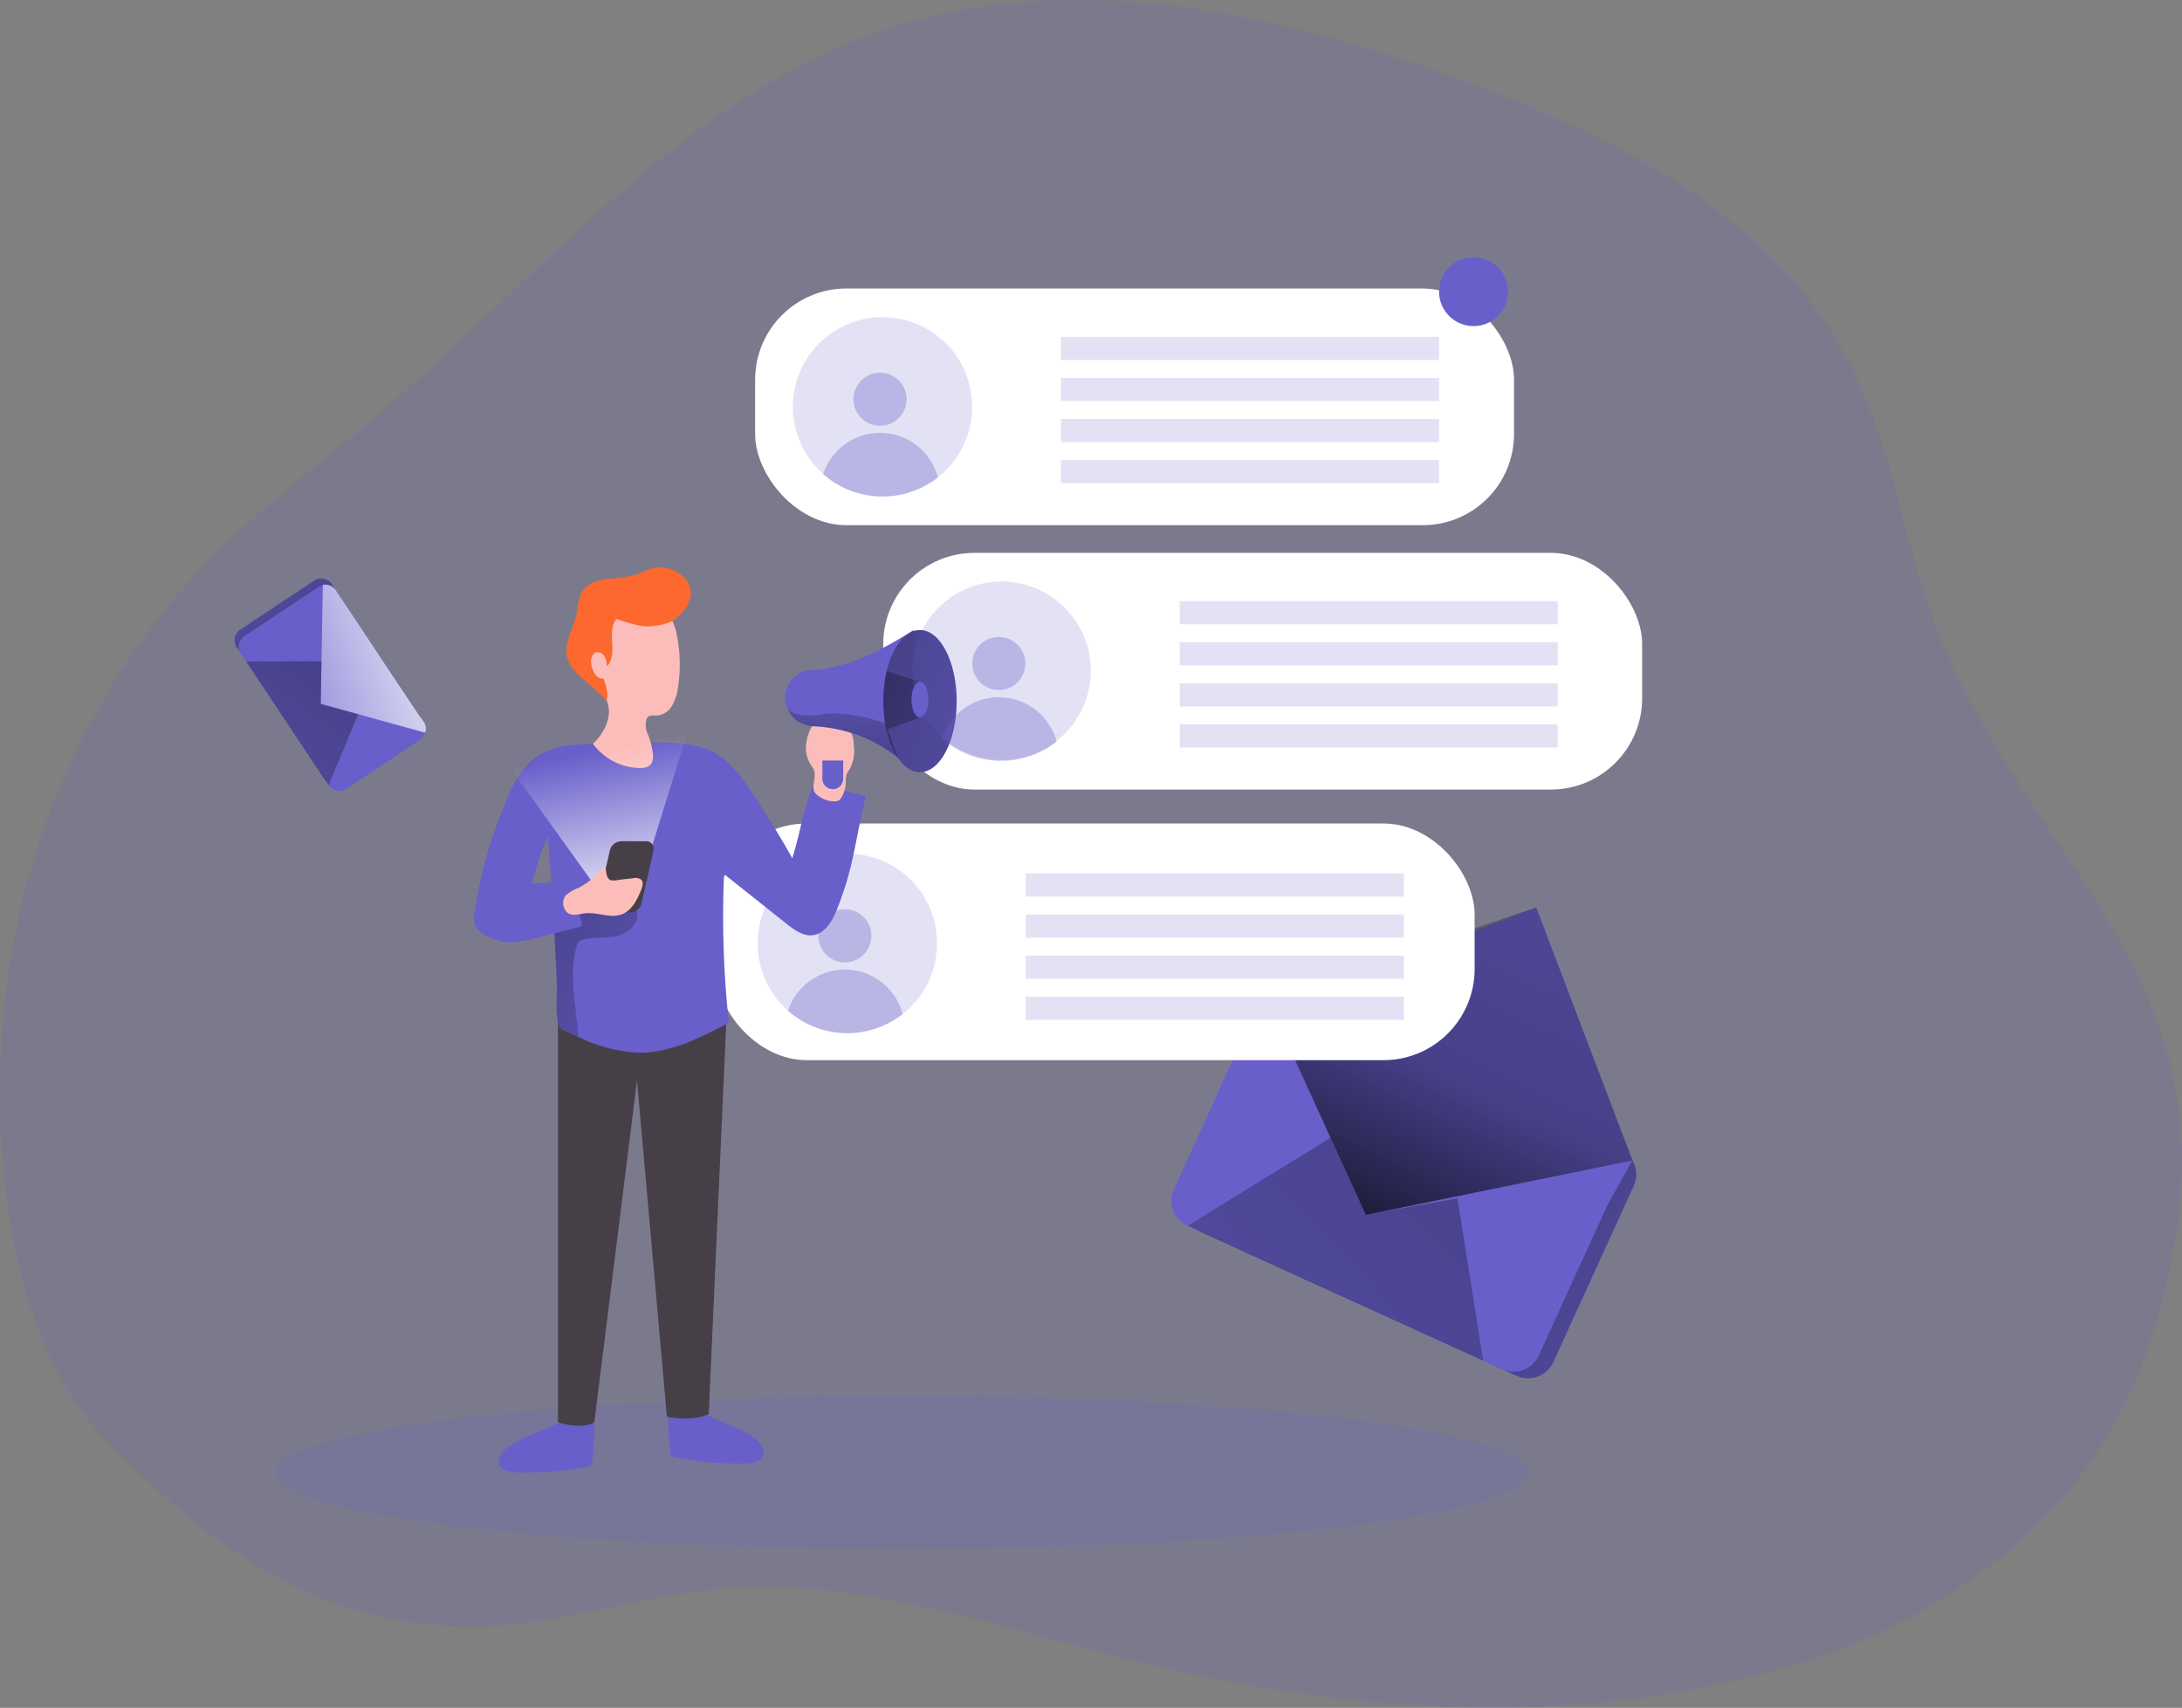 <svg id="Layer_1" data-name="Layer 1" xmlns="http://www.w3.org/2000/svg" xmlns:xlink="http://www.w3.org/1999/xlink" viewBox="0 0 364.98 285.68"><rect x="0" y="0" width="364.98" height="285.68" fill="#808080" stroke="none"/><defs><linearGradient id="linear-gradient" x1="-553.86" y1="120.14" x2="-661.67" y2="48.26" gradientTransform="translate(-305.95 352) rotate(180)" gradientUnits="userSpaceOnUse"><stop offset="0.01"/><stop offset="0.08" stop-opacity="0.69"/><stop offset="0.21" stop-opacity="0.32"/><stop offset="1" stop-opacity="0"/></linearGradient><linearGradient id="linear-gradient-2" x1="244.19" y1="95.84" x2="331.64" y2="280.24" gradientTransform="matrix(1, 0, 0, -1, 0, 352)" xlink:href="#linear-gradient"/><linearGradient id="linear-gradient-3" x1="-755.66" y1="-7.43" x2="-616.77" y2="-182.04" gradientTransform="translate(-462.22 51.25) rotate(-172.52)" xlink:href="#linear-gradient"/><linearGradient id="linear-gradient-4" x1="92.81" y1="168.11" x2="147.89" y2="135.57" gradientTransform="matrix(1, 0, 0, -1, 0, 352)" xlink:href="#linear-gradient"/><linearGradient id="linear-gradient-5" x1="126.13" y1="159.01" x2="120.16" y2="188.85" gradientTransform="matrix(1, 0, 0, -1, -19.54, 314.22)" gradientUnits="userSpaceOnUse"><stop offset="0.01" stop-color="#fff"/><stop offset="1" stop-color="#fff" stop-opacity="0"/></linearGradient><linearGradient id="linear-gradient-6" x1="150.51" y1="207.95" x2="221.84" y2="173.67" gradientTransform="matrix(1, 0, 0, -1, -19.54, 314.22)" xlink:href="#linear-gradient"/><linearGradient id="linear-gradient-7" x1="145.93" y1="204.9" x2="211.25" y2="181.82" gradientTransform="matrix(1, 0, 0, -1, 0, 352)" xlink:href="#linear-gradient"/><linearGradient id="linear-gradient-8" x1="160.73" y1="178.44" x2="160.17" y2="210.82" gradientTransform="matrix(1, 0, 0, -1, 0, 352)" xlink:href="#linear-gradient"/><linearGradient id="linear-gradient-9" x1="793.95" y1="1363.03" x2="744.57" y2="1330.11" gradientTransform="matrix(0.16, 0.99, 0.99, -0.16, -1394.52, -412.45)" xlink:href="#linear-gradient"/><linearGradient id="linear-gradient-10" x1="788.75" y1="1038.41" x2="791.58" y2="991.15" gradientTransform="matrix(0.28, 0.96, 0.96, -0.28, -1116.96, -321.38)" xlink:href="#linear-gradient-5"/><linearGradient id="linear-gradient-11" x1="771.92" y1="1030.49" x2="835.54" y2="950.52" gradientTransform="matrix(0.28, 0.96, 0.96, -0.28, -1136.5, -359.16)" xlink:href="#linear-gradient"/></defs><title>15</title><path d="M340,307.81A108.27,108.27,0,0,1,317.36,317c-37.1,10.48-75.38,7.13-112.1-2.43-19.93-5.19-41.73-12.26-62.48-11.17-15,.78-29.4,6.51-44.74,6.44-25.24-.1-43.07-13-60.52-30.87-17.85-18.29-20.1-53.7-16.58-78.4,3.8-26.68,16.28-51.89,34.83-70.38,8.31-8.3,17.73-15.19,26.63-22.76,26.87-22.76,50.35-52.11,82.9-63.9s68.7-3.71,101.2,8.54c25,9.41,50.88,22.9,63.1,47.8,7.11,14.48,8.75,31.34,15.18,46.18,16.13,37.22,46.84,55.65,38.25,101.17a97.6,97.6,0,0,1-8.64,26.58C366.73,288.68,354.28,300,340,307.81Z" transform="translate(-19.54 -37.78)" fill="#685fca" opacity="0.18" style="isolation:isolate"/><path d="M220.62,243.92l52.6,24a4.64,4.64,0,0,0,6.14-2.29l13.45-29.47a4.41,4.41,0,0,0,.42-1.75,4.65,4.65,0,0,0-2.7-4.4l-52.6-24a4.6,4.6,0,0,0-6.19,2.24l-13.46,29.49a4.63,4.63,0,0,0,2.28,6.15Z" transform="translate(-19.54 -37.78)" fill="#685fca"/><path d="M220.62,243.92l52.6,24a4.64,4.64,0,0,0,6.14-2.29l13.45-29.47a4.41,4.41,0,0,0,.42-1.75,4.65,4.65,0,0,0-2.7-4.4l-52.6-24a4.6,4.6,0,0,0-6.19,2.24l-13.46,29.49a4.63,4.63,0,0,0,2.28,6.15Z" transform="translate(-19.54 -37.78)" fill="url(#linear-gradient)"/><path d="M218.19,242.82l52.6,24a4.64,4.64,0,0,0,6.14-2.28l13.45-29.48a4.58,4.58,0,0,0,.42-1.74,4.65,4.65,0,0,0-2.71-4.4l-52.59-24a4.64,4.64,0,0,0-6.14,2.29L215.9,236.69A4.63,4.63,0,0,0,218.19,242.82Z" transform="translate(-19.54 -37.78)" fill="#685fca"/><polygon points="273.05 194.09 256.94 151.77 214.44 168.28 268.94 201.46 273.05 194.09" fill="#685fca"/><path d="M231.55,205,248,241l44.61-9.11L276.5,189.57S232.75,204.38,231.55,205Z" transform="translate(-19.54 -37.78)" fill="url(#linear-gradient-2)"/><polygon points="243.79 200.45 248.09 227.6 198.66 205.04 222.56 190.32 228.44 203.2 243.79 200.45" fill="url(#linear-gradient-3)"/><rect x="126.31" y="48.26" width="126.94" height="39.59" rx="15.26" fill="#fff"/><rect x="147.74" y="92.48" width="126.94" height="39.59" rx="15.26" fill="#fff"/><rect x="119.72" y="137.75" width="126.94" height="39.59" rx="15.26" fill="#fff"/><path d="M176.27,195.6a15,15,0,1,1-15-15h0a14.92,14.92,0,0,1,15,14.84Z" transform="translate(-19.54 -37.78)" fill="#685fca" opacity="0.18" style="isolation:isolate"/><circle cx="141.32" cy="156.54" r="4.44" fill="#685fca" opacity="0.34" style="isolation:isolate"/><path d="M170.53,207.4a15,15,0,0,1-19.17-.54,10,10,0,0,1,19.17.54Z" transform="translate(-19.54 -37.78)" fill="#685fca" opacity="0.34" style="isolation:isolate"/><rect x="171.57" y="146.11" width="63.25" height="3.87" fill="#685fca" opacity="0.18" style="isolation:isolate"/><rect x="171.57" y="152.98" width="63.25" height="3.87" fill="#685fca" opacity="0.18" style="isolation:isolate"/><rect x="171.57" y="159.85" width="63.25" height="3.87" fill="#685fca" opacity="0.18" style="isolation:isolate"/><rect x="171.57" y="166.72" width="63.25" height="3.87" fill="#685fca" opacity="0.18" style="isolation:isolate"/><ellipse cx="150.82" cy="246.31" rx="104.8" ry="12.77" fill="#685fca" opacity="0.18" style="isolation:isolate"/><path d="M104.33,280c-.89.68-1.67,1.85-1.2,2.88s1.74,1.17,2.82,1.2A53.48,53.48,0,0,0,118.12,283a.55.55,0,0,0,.32-.14.52.52,0,0,0,.11-.36,55.26,55.26,0,0,0,.38-7.5c-2.2-.62-4.75.13-6.72,1.14C109.68,277.39,106.58,278.26,104.33,280Z" transform="translate(-19.54 -37.78)" fill="#685fca"/><path d="M145.91,278.49c.89.69,1.68,1.86,1.21,2.88s-1.75,1.18-2.83,1.2a52.89,52.89,0,0,1-12.17-1.11.55.55,0,0,1-.32-.14.58.58,0,0,1-.1-.36,52.2,52.2,0,0,1-.38-7.5c2.2-.63,4.75.13,6.72,1.14C140.57,275.89,143.66,276.76,145.91,278.49Z" transform="translate(-19.54 -37.78)" fill="#685fca"/><path d="M112.87,207.84v67.85s3.78,1.35,6.08,0l7.14-57.16,5,56.22s4,.94,7-.41l3-67S123.37,203.35,112.87,207.84Z" transform="translate(-19.54 -37.78)" fill="#473f47"/><path d="M164.37,171c-1.91,7.67-1.88,11.42-4.79,18.77-.78,2-2,4.2-4.1,4.45-1.6.19-3.07-.88-4.34-1.88q-5.23-4.17-10.49-8.34a166.59,166.59,0,0,0,.8,24.87c-4.84,2.55-9.94,5.16-15.41,5a26.4,26.4,0,0,1-9.88-2.69c-.75-.32-1.48-.65-2.21-1a1.41,1.41,0,0,1-.67-.48c-1-1.56-.53-5.48-.61-7.33-.12-2.82-.26-5.65-.4-8.48-.06-1-.11-1.93-.18-2.9-.25-4.59-.54-9.16-1-13.75.08.79-.71,2.21-1,3-.37,1.24-.74,2.5-1.12,3.75a28.18,28.18,0,0,0-1,3.48c-.22,1.43.47,2.8.38,4.27a4,4,0,0,1-1.6,3.16c-1.55,1-3.58.38-5.27-.34a4.34,4.34,0,0,1-2.33-1.68A4.45,4.45,0,0,1,99,190a70.87,70.87,0,0,1,4.13-15.54c1.69-4.38,3.35-9.16,8-11.12,2.41-1,5.28-1.07,7.86-1.12l9.08-.18a29.17,29.17,0,0,1,8.59.67c3.69,1,6,3.76,8.09,6.81q3.9,5.74,7.32,11.82c1.62-5.39,1.45-6.78,3.41-12.05A41.34,41.34,0,0,1,164.37,171Z" transform="translate(-19.54 -37.78)" fill="#685fca"/><path d="M125.65,192.44a5.3,5.3,0,0,1-4.29,2.09,39.65,39.65,0,0,0-4,.35,1.94,1.94,0,0,0-1,.41,2,2,0,0,0-.41.88c-1.25,4.67-.11,9.6.29,14.41a1,1,0,0,1-.06.59h0c-.75-.32-1.48-.65-2.21-1a1.41,1.41,0,0,1-.67-.48c-1-1.56-.53-5.48-.61-7.33-.12-2.82-.26-5.65-.4-8.48-.06-1-.11-1.93-.18-2.9.23-.06.47-.1.7-.14l6.45-1.1c1.59-.28,4-1.22,5.59-.62S126.39,191.25,125.65,192.44Z" transform="translate(-19.54 -37.78)" fill="url(#linear-gradient-4)"/><path d="M118.72,162.19c1.52-1.34,2.92-3.81,2.64-5.91s-1.81-4.31-2.7-6.3c-.45-1-.9-2.23-.36-3.21a8.34,8.34,0,0,1,1.09-1.21c.92-1,1.17-2.46,1.78-3.69a6.44,6.44,0,0,1,5.08-3.47,6,6,0,0,1,5.47,2.72,9.27,9.27,0,0,1,1.07,3.11,24.66,24.66,0,0,1,.11,8.82,7.74,7.74,0,0,1-1,2.87,3.2,3.2,0,0,1-2.48,1.55c-.53,0-1.14-.12-1.51.25a1.15,1.15,0,0,0-.3.66,3.48,3.48,0,0,0,.25,2.11,11.75,11.75,0,0,1,.76,2.6c.2.95.33,2.09-.4,2.72a2.44,2.44,0,0,1-1.57.44A9.88,9.88,0,0,1,118.72,162.19Z" transform="translate(-19.54 -37.78)" fill="#fcbdba"/><polygon points="109.16 141.25 116 119.24 84.38 127.09 101.69 151.19 109.16 141.25" fill="url(#linear-gradient-5)"/><path d="M135,136.18a4,4,0,0,0-1.06-1.8,5.67,5.67,0,0,0-5.52-1.47c-.92.26-1.77.76-2.68,1.07a28.4,28.4,0,0,1-4.86.66c-1.62.23-3.35.89-4.11,2.34a11,11,0,0,0-.7,3.15c-.54,2.75-2.51,5.48-1.5,8.1s4.84,4.63,6.41,6.83c.4-.94-.08-2.82-.49-3.76a1.59,1.59,0,0,1-1.58-1.07,3.34,3.34,0,0,1-.49-1.65A1.84,1.84,0,0,1,119,147a1.25,1.25,0,0,1,1.58.47,3.56,3.56,0,0,1,.48,1.74c2-1.91-.19-5.78,1.61-7.89a29.51,29.51,0,0,0,4.23,1.19,10.56,10.56,0,0,0,4.49-.58C133.42,141.15,135.54,138.44,135,136.18Z" transform="translate(-19.54 -37.78)" fill="#fc682d"/><path d="M103.09,187a5.45,5.45,0,0,0-2.35,1.87,3.91,3.91,0,0,0-.07,3.85,5,5,0,0,0,3.12,2.37c1.88.5,3.87,0,5.76-.48l6.75-1.74a.88.88,0,0,0,.48-.24.83.83,0,0,0,0-.75c-.43-1.64-.71-3.42-1.3-5-.53-1.4-1.16-1.39-2.64-1.43C109.6,185.39,106.07,185.54,103.09,187Z" transform="translate(-19.54 -37.78)" fill="#685fca"/><path d="M159.08,171.83a1.46,1.46,0,0,0,.82-.19,1.39,1.39,0,0,0,.42-.51,5.23,5.23,0,0,0,.7-2.56,3.79,3.79,0,0,1,.13-1.3,4.46,4.46,0,0,1,.49-.78,6.83,6.83,0,0,0,.69-4.28,4.34,4.34,0,0,0-.32-1.63,3.07,3.07,0,0,0-2-1.57,9.15,9.15,0,0,0-2.61-.25,3.48,3.48,0,0,0-1.66.26c-.76.38-1.16,2.09-1.31,2.88a5.37,5.37,0,0,0,.71,3.77,5.54,5.54,0,0,1,.58,1c.42,1.14-.57,2.77.16,3.76A4.52,4.52,0,0,0,159.08,171.83Z" transform="translate(-19.54 -37.78)" fill="#fcbdba"/><path d="M172.33,143.18V167a19.12,19.12,0,0,0-2.63-2.46,24.28,24.28,0,0,0-14.09-5.26,4.83,4.83,0,0,1-4.3-2.8h0a5.15,5.15,0,0,1-.41-2.66,4.75,4.75,0,0,1,4.86-4C158.46,149.71,163.76,148.71,172.33,143.18Z" transform="translate(-19.54 -37.78)" fill="#685fca"/><ellipse cx="153.88" cy="117.28" rx="6.14" ry="11.89" fill="#685fca"/><ellipse cx="153.88" cy="117.28" rx="6.14" ry="11.89" fill="url(#linear-gradient-6)"/><path d="M167.85,150.05l5.57,1.74v6l-5.62,2.06A24,24,0,0,1,167.85,150.05Z" transform="translate(-19.54 -37.78)" fill="url(#linear-gradient-7)"/><path d="M157.11,165h3.47v3.05a1.74,1.74,0,0,1-1.74,1.74h0a1.74,1.74,0,0,1-1.74-1.74h0V165Z" transform="translate(-19.54 -37.78)" fill="#685fca"/><ellipse cx="153.88" cy="117.01" rx="1.41" ry="3" fill="#685fca"/><path d="M169.7,164.49a24.28,24.28,0,0,0-14.09-5.26,4.83,4.83,0,0,1-4.3-2.8c.13.14,1.62,1.56,5.81.85,4.4-.75,10.48,1.48,10.48,1.48Z" transform="translate(-19.54 -37.78)" fill="url(#linear-gradient-8)"/><path d="M125,190.39h-4.22a1.18,1.18,0,0,1-1.23-1.13,1.1,1.1,0,0,1,0-.4l2-8.83a2,2,0,0,1,1.87-1.53h4.21a1.19,1.19,0,0,1,1.23,1.15,1.2,1.2,0,0,1,0,.38l-2,8.83A2,2,0,0,1,125,190.39Z" transform="translate(-19.54 -37.78)" fill="#473f47"/><path d="M119.34,184a4.31,4.31,0,0,1,.44-.59,1.23,1.23,0,0,1,.85-.37.26.26,0,0,1,.19.06.47.47,0,0,1,.06.15c.05.29.07.58.14.86a1.38,1.38,0,0,0,.42.75c.45.37,1.32.13,1.84.07l2.2-.25a1.54,1.54,0,0,1,1.31.25c.43.42.24,1.13,0,1.69-.67,1.66-1.55,3.47-3.23,4.1-2,.76-4.24-.47-6.35-.14-1.18.18-2.49.63-3.19-.68a2.13,2.13,0,0,1,.12-2.31,6.88,6.88,0,0,1,2.21-1.31,12.31,12.31,0,0,0,1.93-1.26,7.65,7.65,0,0,0,.89-.81Z" transform="translate(-19.54 -37.78)" fill="#fcbdba"/><path d="M202,150.05a14.92,14.92,0,1,1,0-.16Z" transform="translate(-19.54 -37.78)" fill="#685fca" opacity="0.18" style="isolation:isolate"/><circle cx="167.07" cy="110.99" r="4.44" fill="#685fca" opacity="0.34" style="isolation:isolate"/><path d="M196.28,161.85a15,15,0,0,1-19.17-.54,10,10,0,0,1,19.17.54Z" transform="translate(-19.54 -37.78)" fill="#685fca" opacity="0.34" style="isolation:isolate"/><rect x="197.32" y="100.56" width="63.25" height="3.87" fill="#685fca" opacity="0.18" style="isolation:isolate"/><rect x="197.32" y="107.43" width="63.25" height="3.87" fill="#685fca" opacity="0.18" style="isolation:isolate"/><rect x="197.32" y="114.3" width="63.25" height="3.87" fill="#685fca" opacity="0.18" style="isolation:isolate"/><rect x="197.32" y="121.17" width="63.25" height="3.87" fill="#685fca" opacity="0.18" style="isolation:isolate"/><path d="M182.16,105.83a15,15,0,1,1-15-15h0A15,15,0,0,1,182.16,105.83Z" transform="translate(-19.54 -37.78)" fill="#685fca" opacity="0.18" style="isolation:isolate"/><circle cx="147.2" cy="66.78" r="4.44" fill="#685fca" opacity="0.34" style="isolation:isolate"/><path d="M176.42,117.64a15,15,0,0,1-19.18-.55,10,10,0,0,1,19.18.55Z" transform="translate(-19.54 -37.78)" fill="#685fca" opacity="0.34" style="isolation:isolate"/><rect x="177.46" y="56.35" width="63.25" height="3.87" fill="#685fca" opacity="0.18" style="isolation:isolate"/><rect x="177.46" y="63.22" width="63.25" height="3.87" fill="#685fca" opacity="0.18" style="isolation:isolate"/><rect x="177.46" y="70.08" width="63.25" height="3.87" fill="#685fca" opacity="0.18" style="isolation:isolate"/><rect x="177.46" y="76.95" width="63.25" height="3.87" fill="#685fca" opacity="0.18" style="isolation:isolate"/><circle cx="246.47" cy="48.79" r="5.76" fill="#685fca"/><path d="M73.85,168.11l-14.68-22a2.14,2.14,0,0,1,.53-3l0,0L72.1,134.9a2.11,2.11,0,0,1,.76-.31,2.14,2.14,0,0,1,2.19.9l14.68,22a2.14,2.14,0,0,1,.26,1.79,2.09,2.09,0,0,1-.85,1.15L76.79,168.7a2.12,2.12,0,0,1-2.93-.57Z" transform="translate(-19.54 -37.78)" fill="#685fca"/><path d="M73.85,168.11l-14.68-22a2.14,2.14,0,0,1,.53-3l0,0L72.1,134.9a2.11,2.11,0,0,1,.76-.31,2.14,2.14,0,0,1,2.19.9l14.68,22a2.14,2.14,0,0,1,.26,1.79,2.09,2.09,0,0,1-.85,1.15L76.79,168.7a2.12,2.12,0,0,1-2.93-.57Z" transform="translate(-19.54 -37.78)" fill="url(#linear-gradient-9)"/><path d="M74.52,169.13l-14.68-22a2.13,2.13,0,0,1,.59-2.95L72.78,136a2.11,2.11,0,0,1,.76-.31,2.13,2.13,0,0,1,2.18.9l14.68,22a2.12,2.12,0,0,1-.58,2.94l-12.36,8.23A2.12,2.12,0,0,1,74.52,169.13Z" transform="translate(-19.54 -37.78)" fill="#685fca"/><path d="M90.67,160.34l-17.48-4.81.35-19.92a2.13,2.13,0,0,1,2.18.9l14.68,22A2.08,2.08,0,0,1,90.67,160.34Z" transform="translate(-19.54 -37.78)" fill="url(#linear-gradient-10)"/><polygon points="53.77 110.61 41.19 110.64 54.98 131.35 59.91 119.47 53.66 117.75 53.77 110.61" fill="url(#linear-gradient-11)"/></svg>
